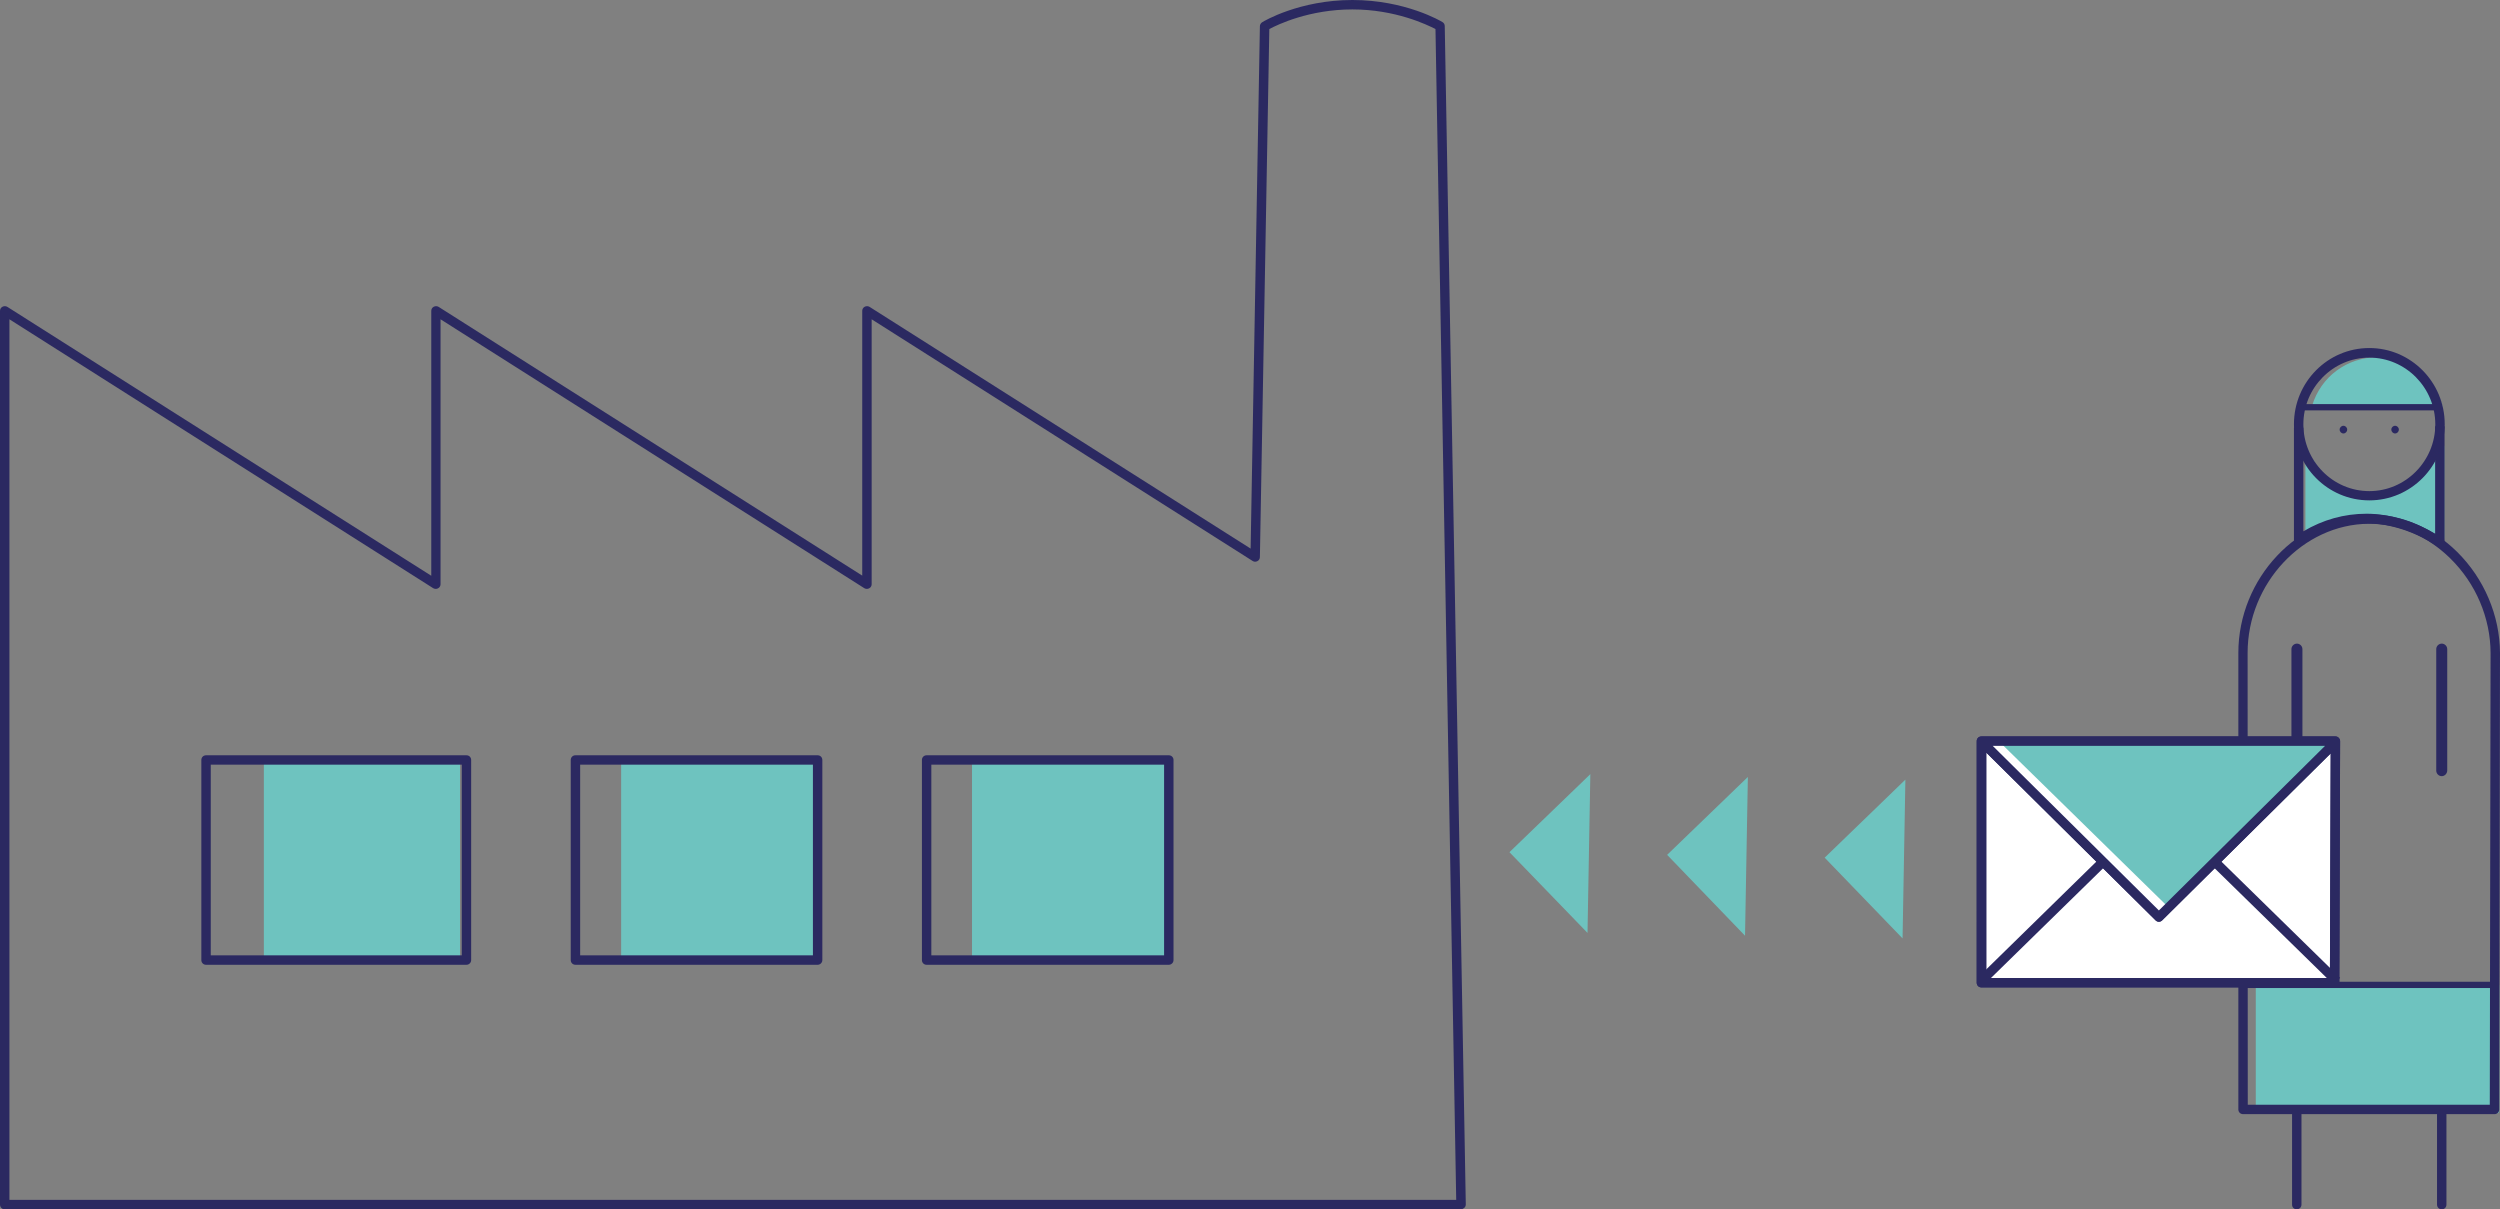 <?xml version="1.0" encoding="utf-8"?>
<!-- Generator: Adobe Illustrator 26.0.2, SVG Export Plug-In . SVG Version: 6.00 Build 0)  -->
<svg version="1.1" id="Ebene_1" xmlns="http://www.w3.org/2000/svg" xmlns:xlink="http://www.w3.org/1999/xlink" x="0px" y="0px"
	 viewBox="0 0 159.18 77" style="enable-background:new 0 0 159.18 77;" xml:space="preserve">
<rect x="0" y="0" width="159.18" height="77" fill="#808080" stroke="none"/>
<style type="text/css">
	.st0{fill:#6EC3BF;}
	.st1{clip-path:url(#SVGID_00000133524144734577766440000012466674026859978426_);}
	.st2{clip-path:url(#SVGID_00000003785120719333011380000015227908862001224890_);}
	.st3{clip-path:url(#SVGID_00000176013563376371722610000012849360995297297555_);}
	.st4{fill:#2B2961;}
	.st5{clip-path:url(#SVGID_00000086649785076462038170000006158197948412778884_);}
	.st6{clip-path:url(#SVGID_00000108278633936536249080000015641692987224588215_);}
	.st7{clip-path:url(#SVGID_00000139996764064153493600000009976560391210648200_);}
	.st8{clip-path:url(#SVGID_00000027605418273610401930000016141892877311832480_);}
	.st9{clip-path:url(#SVGID_00000111892855829480834710000010397787016252436915_);}
	.st10{clip-path:url(#SVGID_00000072996011758093670830000014608457843756056477_);}
	.st11{clip-path:url(#SVGID_00000067206681115586751680000006320751616299339174_);}
	.st12{fill:#FFFFFF;}
	.st13{clip-path:url(#SVGID_00000011751362561326913690000011343211761003007622_);}
</style>
<g>
	<g>
		<polygon class="st0" points="96.11,54.26 101.08,59.4 101.26,49.29 		"/>
	</g>
	<g>
		<polygon class="st0" points="116.18,54.61 121.14,59.75 121.32,49.64 		"/>
	</g>
	<g>
		<polygon class="st0" points="106.15,54.43 111.11,59.58 111.29,49.47 		"/>
	</g>
	<g>
		<g>
			<defs>
				<rect id="SVGID_1_" y="0" width="159.18" height="77"/>
			</defs>
			<clipPath id="SVGID_00000180339780112266578060000012684956600052414108_">
				<use xlink:href="#SVGID_1_"  style="overflow:visible;"/>
			</clipPath>
			<g style="clip-path:url(#SVGID_00000180339780112266578060000012684956600052414108_);">
				<path class="st0" d="M151,33.05c1.67,0,3.22,0.32,4.51,1.21v-5.82l-0.47,0.66c-0.74,1.54-2.26,2.6-4.04,2.6
					c-1.77,0-3.03-0.75-3.76-2.28l-0.31-0.32v5.09C148.12,33.47,149.51,33.05,151,33.05"/>
			</g>
		</g>
		<g>
			<defs>
				<rect id="SVGID_00000121251257588148680070000000721317478196417694_" y="0" width="159.18" height="77"/>
			</defs>
			<clipPath id="SVGID_00000111879035213083403040000004996832414409020060_">
				<use xlink:href="#SVGID_00000121251257588148680070000000721317478196417694_"  style="overflow:visible;"/>
			</clipPath>
			<g style="clip-path:url(#SVGID_00000111879035213083403040000004996832414409020060_);">
				<path class="st0" d="M155.5,34.39c-0.03,0-0.05-0.01-0.07-0.02c-1.15-0.8-2.6-1.19-4.44-1.19c-1.4,0-2.79,0.39-4.01,1.13
					c-0.04,0.02-0.09,0.02-0.13,0c-0.04-0.02-0.06-0.06-0.06-0.11v-5.1c0-0.05,0.03-0.1,0.08-0.12s0.1-0.01,0.14,0.03l0.31,0.32
					c0.01,0.01,0.02,0.02,0.02,0.03c0.71,1.49,1.91,2.21,3.65,2.21c1.67,0,3.18-0.97,3.93-2.53l0.48-0.68
					c0.03-0.04,0.09-0.06,0.14-0.05c0.05,0.02,0.09,0.06,0.09,0.12v5.82c0,0.05-0.03,0.09-0.07,0.11
					C155.54,34.38,155.52,34.39,155.5,34.39z M151,32.93c1.78,0,3.22,0.36,4.38,1.1v-5.19l-0.24,0.34
					c-0.78,1.63-2.37,2.65-4.14,2.65c-1.82,0-3.12-0.79-3.86-2.34l-0.08-0.08v4.57C148.26,33.29,149.62,32.93,151,32.93z"/>
			</g>
		</g>
		<g>
			<defs>
				<rect id="SVGID_00000034811596022990231130000009298591108160758925_" y="0" width="159.18" height="77"/>
			</defs>
			<clipPath id="SVGID_00000045616361181077939290000005729889094497802378_">
				<use xlink:href="#SVGID_00000034811596022990231130000009298591108160758925_"  style="overflow:visible;"/>
			</clipPath>
			<g style="clip-path:url(#SVGID_00000045616361181077939290000005729889094497802378_);">
				<path class="st4" d="M155.35,34.83c-0.06,0-0.12-0.02-0.17-0.05c-1.32-0.9-3.04-1.46-4.49-1.46c-1.5,0-2.86,0.43-4.16,1.31
					c-0.09,0.06-0.21,0.07-0.31,0.02c-0.1-0.05-0.16-0.15-0.16-0.27v-7.15h0.6v6.6c1.25-0.74,2.6-1.12,4.03-1.12
					c1.42,0,3.01,0.47,4.36,1.27v-6.84h0.6v7.39c0,0.11-0.06,0.21-0.16,0.27C155.45,34.82,155.4,34.83,155.35,34.83z"/>
			</g>
		</g>
	</g>
	<g>
		<rect x="143.75" y="62.74" class="st0" width="15.26" height="8.01"/>
	</g>
	<g>
		<path class="st0" d="M159.01,70.88h-15.26c-0.07,0-0.12-0.06-0.12-0.12v-8.01c0-0.07,0.06-0.12,0.12-0.12h15.26
			c0.07,0,0.12,0.06,0.12,0.12v8.01C159.13,70.82,159.08,70.88,159.01,70.88z M143.88,70.63h15.01v-7.76h-15.01V70.63z"/>
	</g>
	<g>
		<rect x="142.91" y="62.51" class="st4" width="16.09" height="0.4"/>
	</g>
	<g>
		<g>
			<defs>
				<rect id="SVGID_00000101084420885715266160000017082732378373313679_" y="0" width="159.18" height="77"/>
			</defs>
			<clipPath id="SVGID_00000086662221150603054100000001765974711157624223_">
				<use xlink:href="#SVGID_00000101084420885715266160000017082732378373313679_"  style="overflow:visible;"/>
			</clipPath>
			<g style="clip-path:url(#SVGID_00000086662221150603054100000001765974711157624223_);">
				<path class="st4" d="M155.47,77c-0.17,0-0.3-0.13-0.3-0.3v-5.74c0-0.17,0.13-0.3,0.3-0.3s0.3,0.13,0.3,0.3v5.74
					C155.77,76.87,155.64,77,155.47,77z M146.24,77c-0.17,0-0.3-0.13-0.3-0.3v-5.74c0-0.17,0.13-0.3,0.3-0.3s0.3,0.13,0.3,0.3v5.74
					C146.54,76.87,146.4,77,146.24,77z"/>
			</g>
		</g>
	</g>
	<g>
		<path class="st4" d="M155.47,49.42c-0.19,0-0.35-0.16-0.35-0.35v-7.74c0-0.19,0.16-0.35,0.35-0.35s0.35,0.16,0.35,0.35v7.74
			C155.81,49.26,155.66,49.42,155.47,49.42z M146.25,49.42c-0.19,0-0.35-0.16-0.35-0.35v-7.74c0-0.19,0.16-0.35,0.35-0.35
			s0.35,0.16,0.35,0.35v7.74C146.59,49.26,146.44,49.42,146.25,49.42z"/>
	</g>
	<g>
		<g>
			<defs>
				<rect id="SVGID_00000056386356069804045330000015342515178650094507_" y="0" width="159.18" height="77"/>
			</defs>
			<clipPath id="SVGID_00000095297831483300940460000011855740682958734259_">
				<use xlink:href="#SVGID_00000056386356069804045330000015342515178650094507_"  style="overflow:visible;"/>
			</clipPath>
			<g style="clip-path:url(#SVGID_00000095297831483300940460000011855740682958734259_);">
				<path class="st4" d="M158.83,70.94h-16.01c-0.17,0-0.3-0.13-0.3-0.3V41.57c0-4.75,3.8-8.79,8.3-8.82c0.02,0,0.03,0,0.05,0
					c2.04,0,4.02,0.85,5.58,2.39c1.72,1.7,2.72,4.05,2.73,6.44l0,0l-0.05,29.07C159.13,70.81,159,70.94,158.83,70.94z M143.12,70.34
					h15.41l0.05-28.77c-0.01-2.23-0.94-4.42-2.56-6.01c-1.45-1.43-3.27-2.21-5.15-2.21c-0.02,0-0.03,0-0.05,0
					c-4.18,0.03-7.71,3.79-7.71,8.22L143.12,70.34L143.12,70.34z"/>
			</g>
		</g>
		<g>
			<defs>
				<rect id="SVGID_00000003087639111966916660000008864490836835462284_" y="0" width="159.18" height="77"/>
			</defs>
			<clipPath id="SVGID_00000066474384450816337300000012397044757690855065_">
				<use xlink:href="#SVGID_00000003087639111966916660000008864490836835462284_"  style="overflow:visible;"/>
			</clipPath>
			<g style="clip-path:url(#SVGID_00000066474384450816337300000012397044757690855065_);">
				<path class="st0" d="M155.38,25.86c-0.52-1.73-2.12-2.98-4.02-2.98s-3.5,1.26-4.02,2.98H155.38z"/>
			</g>
		</g>
		<g>
			<defs>
				<rect id="SVGID_00000019644362320686404640000013671866227803101866_" y="0" width="159.18" height="77"/>
			</defs>
			<clipPath id="SVGID_00000150101188111660946470000018095409389677597088_">
				<use xlink:href="#SVGID_00000019644362320686404640000013671866227803101866_"  style="overflow:visible;"/>
			</clipPath>
			<g style="clip-path:url(#SVGID_00000150101188111660946470000018095409389677597088_);">
				<path class="st0" d="M155.38,25.98h-8.04c-0.04,0-0.08-0.02-0.1-0.05c-0.02-0.03-0.03-0.07-0.02-0.11
					c0.56-1.84,2.22-3.07,4.14-3.07s3.58,1.23,4.14,3.07c0.01,0.04,0,0.08-0.02,0.11C155.46,25.96,155.42,25.98,155.38,25.98z
					 M147.51,25.73h7.7c-0.57-1.64-2.1-2.73-3.85-2.73S148.09,24.09,147.51,25.73z"/>
			</g>
		</g>
		<g>
			<defs>
				<rect id="SVGID_00000018223356035765945140000003005051787961665927_" y="0" width="159.18" height="77"/>
			</defs>
			<clipPath id="SVGID_00000159431226653540993770000006582828126050984847_">
				<use xlink:href="#SVGID_00000018223356035765945140000003005051787961665927_"  style="overflow:visible;"/>
			</clipPath>
			<g style="clip-path:url(#SVGID_00000159431226653540993770000006582828126050984847_);">
				<path class="st4" d="M150.86,31.86c-2.65,0-4.8-2.17-4.8-4.85s2.15-4.85,4.8-4.85c2.64,0,4.8,2.17,4.8,4.85
					S153.5,31.86,150.86,31.86z M150.86,22.77c-2.31,0-4.2,1.91-4.2,4.25s1.88,4.25,4.2,4.25c2.31,0,4.2-1.91,4.2-4.25
					S153.17,22.77,150.86,22.77z"/>
			</g>
		</g>
	</g>
	<g>
		<rect x="146.54" y="25.73" class="st4" width="8.63" height="0.4"/>
	</g>
	<g>
		<g>
			<defs>
				<rect id="SVGID_00000145056899408067116760000015181256961482176663_" y="0" width="159.18" height="77"/>
			</defs>
			<clipPath id="SVGID_00000101825337025186082090000008242314693257301171_">
				<use xlink:href="#SVGID_00000145056899408067116760000015181256961482176663_"  style="overflow:visible;"/>
			</clipPath>
			<g style="clip-path:url(#SVGID_00000101825337025186082090000008242314693257301171_);">
				<path class="st4" d="M149.45,27.35c0,0.14-0.11,0.25-0.24,0.25s-0.24-0.11-0.24-0.25c0-0.13,0.11-0.24,0.24-0.24
					S149.45,27.22,149.45,27.35"/>
			</g>
		</g>
		<g>
			<defs>
				<rect id="SVGID_00000160871127065196823600000009289145837570914444_" y="0" width="159.18" height="77"/>
			</defs>
			<clipPath id="SVGID_00000082360907144283801300000009264894010845427881_">
				<use xlink:href="#SVGID_00000160871127065196823600000009289145837570914444_"  style="overflow:visible;"/>
			</clipPath>
			<g style="clip-path:url(#SVGID_00000082360907144283801300000009264894010845427881_);">
				<path class="st4" d="M152.74,27.35c0,0.14-0.11,0.25-0.24,0.25s-0.24-0.11-0.24-0.25c0-0.13,0.11-0.24,0.24-0.24
					S152.74,27.22,152.74,27.35"/>
			</g>
		</g>
	</g>
	<g>
		<path class="st12" d="M148.7,47.19l-0.05,15.37h-22.49V47.19h16.54H148.7z M148.71,47.24l-11.26,11.15L126.2,47.24"/>
	</g>
	<g>
		<path class="st4" d="M148.65,62.87h-22.49c-0.17,0-0.3-0.13-0.3-0.3V47.19c0-0.17,0.13-0.3,0.3-0.3h22.54
			c0.08,0,0.16,0.03,0.21,0.09c0.06,0.06,0.09,0.13,0.09,0.21l-0.05,15.37C148.95,62.73,148.82,62.87,148.65,62.87z M126.46,62.27
			h21.89l0.05-14.3L137.67,58.6c-0.12,0.12-0.3,0.12-0.42,0l-10.78-10.68v14.35H126.46z M126.88,47.49l10.58,10.48l10.58-10.48
			H126.88z"/>
	</g>
	<g>
		<path class="st4" d="M148.58,62.69l-11.12-10.88l-11.12,10.88l-0.42-0.43l11.33-11.09c0.12-0.11,0.3-0.11,0.42,0L149,62.26
			L148.58,62.69z"/>
	</g>
	<g>
		<polyline class="st12" points="148.8,47.16 137.46,58.28 126.11,47.16 		"/>
	</g>
	<g>
		<polyline class="st0" points="148.61,47.32 138.12,57.64 127.58,47.32 		"/>
	</g>
	<g>
		<polygon class="st0" points="138.12,57.82 127.49,47.41 127.67,47.23 138.12,57.46 148.52,47.23 148.7,47.41 		"/>
	</g>
	<g>
		<path class="st4" d="M148.65,62.87h-22.49c-0.17,0-0.3-0.13-0.3-0.3V47.19c0-0.17,0.13-0.3,0.3-0.3h22.54
			c0.08,0,0.16,0.03,0.21,0.09c0.06,0.06,0.09,0.13,0.09,0.21l-0.05,15.37C148.95,62.73,148.82,62.87,148.65,62.87z M126.46,62.27
			h21.89l0.05-14.3L137.67,58.6c-0.12,0.12-0.3,0.12-0.42,0l-10.78-10.68v14.35H126.46z M126.88,47.49l10.58,10.48l10.58-10.48
			H126.88z"/>
	</g>
	<g>
		<rect x="16.8" y="48.14" class="st0" width="12.49" height="13.1"/>
	</g>
	<g>
		<rect x="39.55" y="48.14" class="st0" width="12.49" height="13.1"/>
	</g>
	<g>
		<rect x="61.89" y="48.14" class="st0" width="12.49" height="13.1"/>
	</g>
	<g>
		<g>
			<defs>
				<rect id="SVGID_00000149367827948304359590000012460248922249571724_" y="0" width="159.18" height="77"/>
			</defs>
			<clipPath id="SVGID_00000155137987491169717260000015144546815017525385_">
				<use xlink:href="#SVGID_00000149367827948304359590000012460248922249571724_"  style="overflow:visible;"/>
			</clipPath>
			<g style="clip-path:url(#SVGID_00000155137987491169717260000015144546815017525385_);">
				<path class="st4" d="M93.03,77H0.3C0.13,77,0,76.87,0,76.7V19.79c0-0.11,0.06-0.21,0.16-0.26c0.1-0.05,0.21-0.05,0.31,0.01
					l26.99,17.12V19.79c0-0.11,0.06-0.21,0.16-0.26c0.1-0.05,0.21-0.05,0.31,0.01L54.9,36.65V19.79c0-0.11,0.06-0.21,0.16-0.26
					c0.1-0.05,0.21-0.05,0.31,0.01l24.26,15.39l0.59-33.26c0-0.1,0.06-0.2,0.14-0.25C80.46,1.35,82.74,0,86.11,0
					s5.65,1.35,5.74,1.41c0.09,0.05,0.14,0.15,0.14,0.25l1.34,75.03c0,0.08-0.03,0.16-0.09,0.21S93.11,77,93.03,77z M0.6,76.4h92.12
					L91.4,1.85c-0.54-0.28-2.56-1.25-5.29-1.25c-2.74,0-4.75,0.96-5.29,1.25l-0.6,33.62c0,0.11-0.06,0.21-0.16,0.26
					c-0.1,0.05-0.21,0.05-0.3-0.01L55.5,20.33V37.2c0,0.11-0.06,0.21-0.16,0.26s-0.21,0.05-0.31-0.01L28.05,20.33V37.2
					c0,0.11-0.06,0.21-0.16,0.26c-0.09,0.05-0.21,0.05-0.31-0.01L0.6,20.33V76.4z M74.42,61.43H59c-0.17,0-0.3-0.13-0.3-0.3V48.39
					c0-0.17,0.13-0.3,0.3-0.3h15.42c0.17,0,0.3,0.13,0.3,0.3v12.74C74.72,61.3,74.58,61.43,74.42,61.43z M59.3,60.83h14.82V48.69
					H59.3V60.83z M52.06,61.43H36.64c-0.17,0-0.3-0.13-0.3-0.3V48.39c0-0.17,0.13-0.3,0.3-0.3h15.42c0.17,0,0.3,0.13,0.3,0.3v12.74
					C52.36,61.3,52.22,61.43,52.06,61.43z M36.94,60.83h14.82V48.69H36.94V60.83z M29.7,61.43H13.12c-0.17,0-0.3-0.13-0.3-0.3V48.39
					c0-0.17,0.13-0.3,0.3-0.3H29.7c0.17,0,0.3,0.13,0.3,0.3v12.74C30,61.3,29.86,61.43,29.7,61.43z M13.42,60.83H29.4V48.69H13.42
					V60.83z"/>
			</g>
		</g>
	</g>
</g>
</svg>
